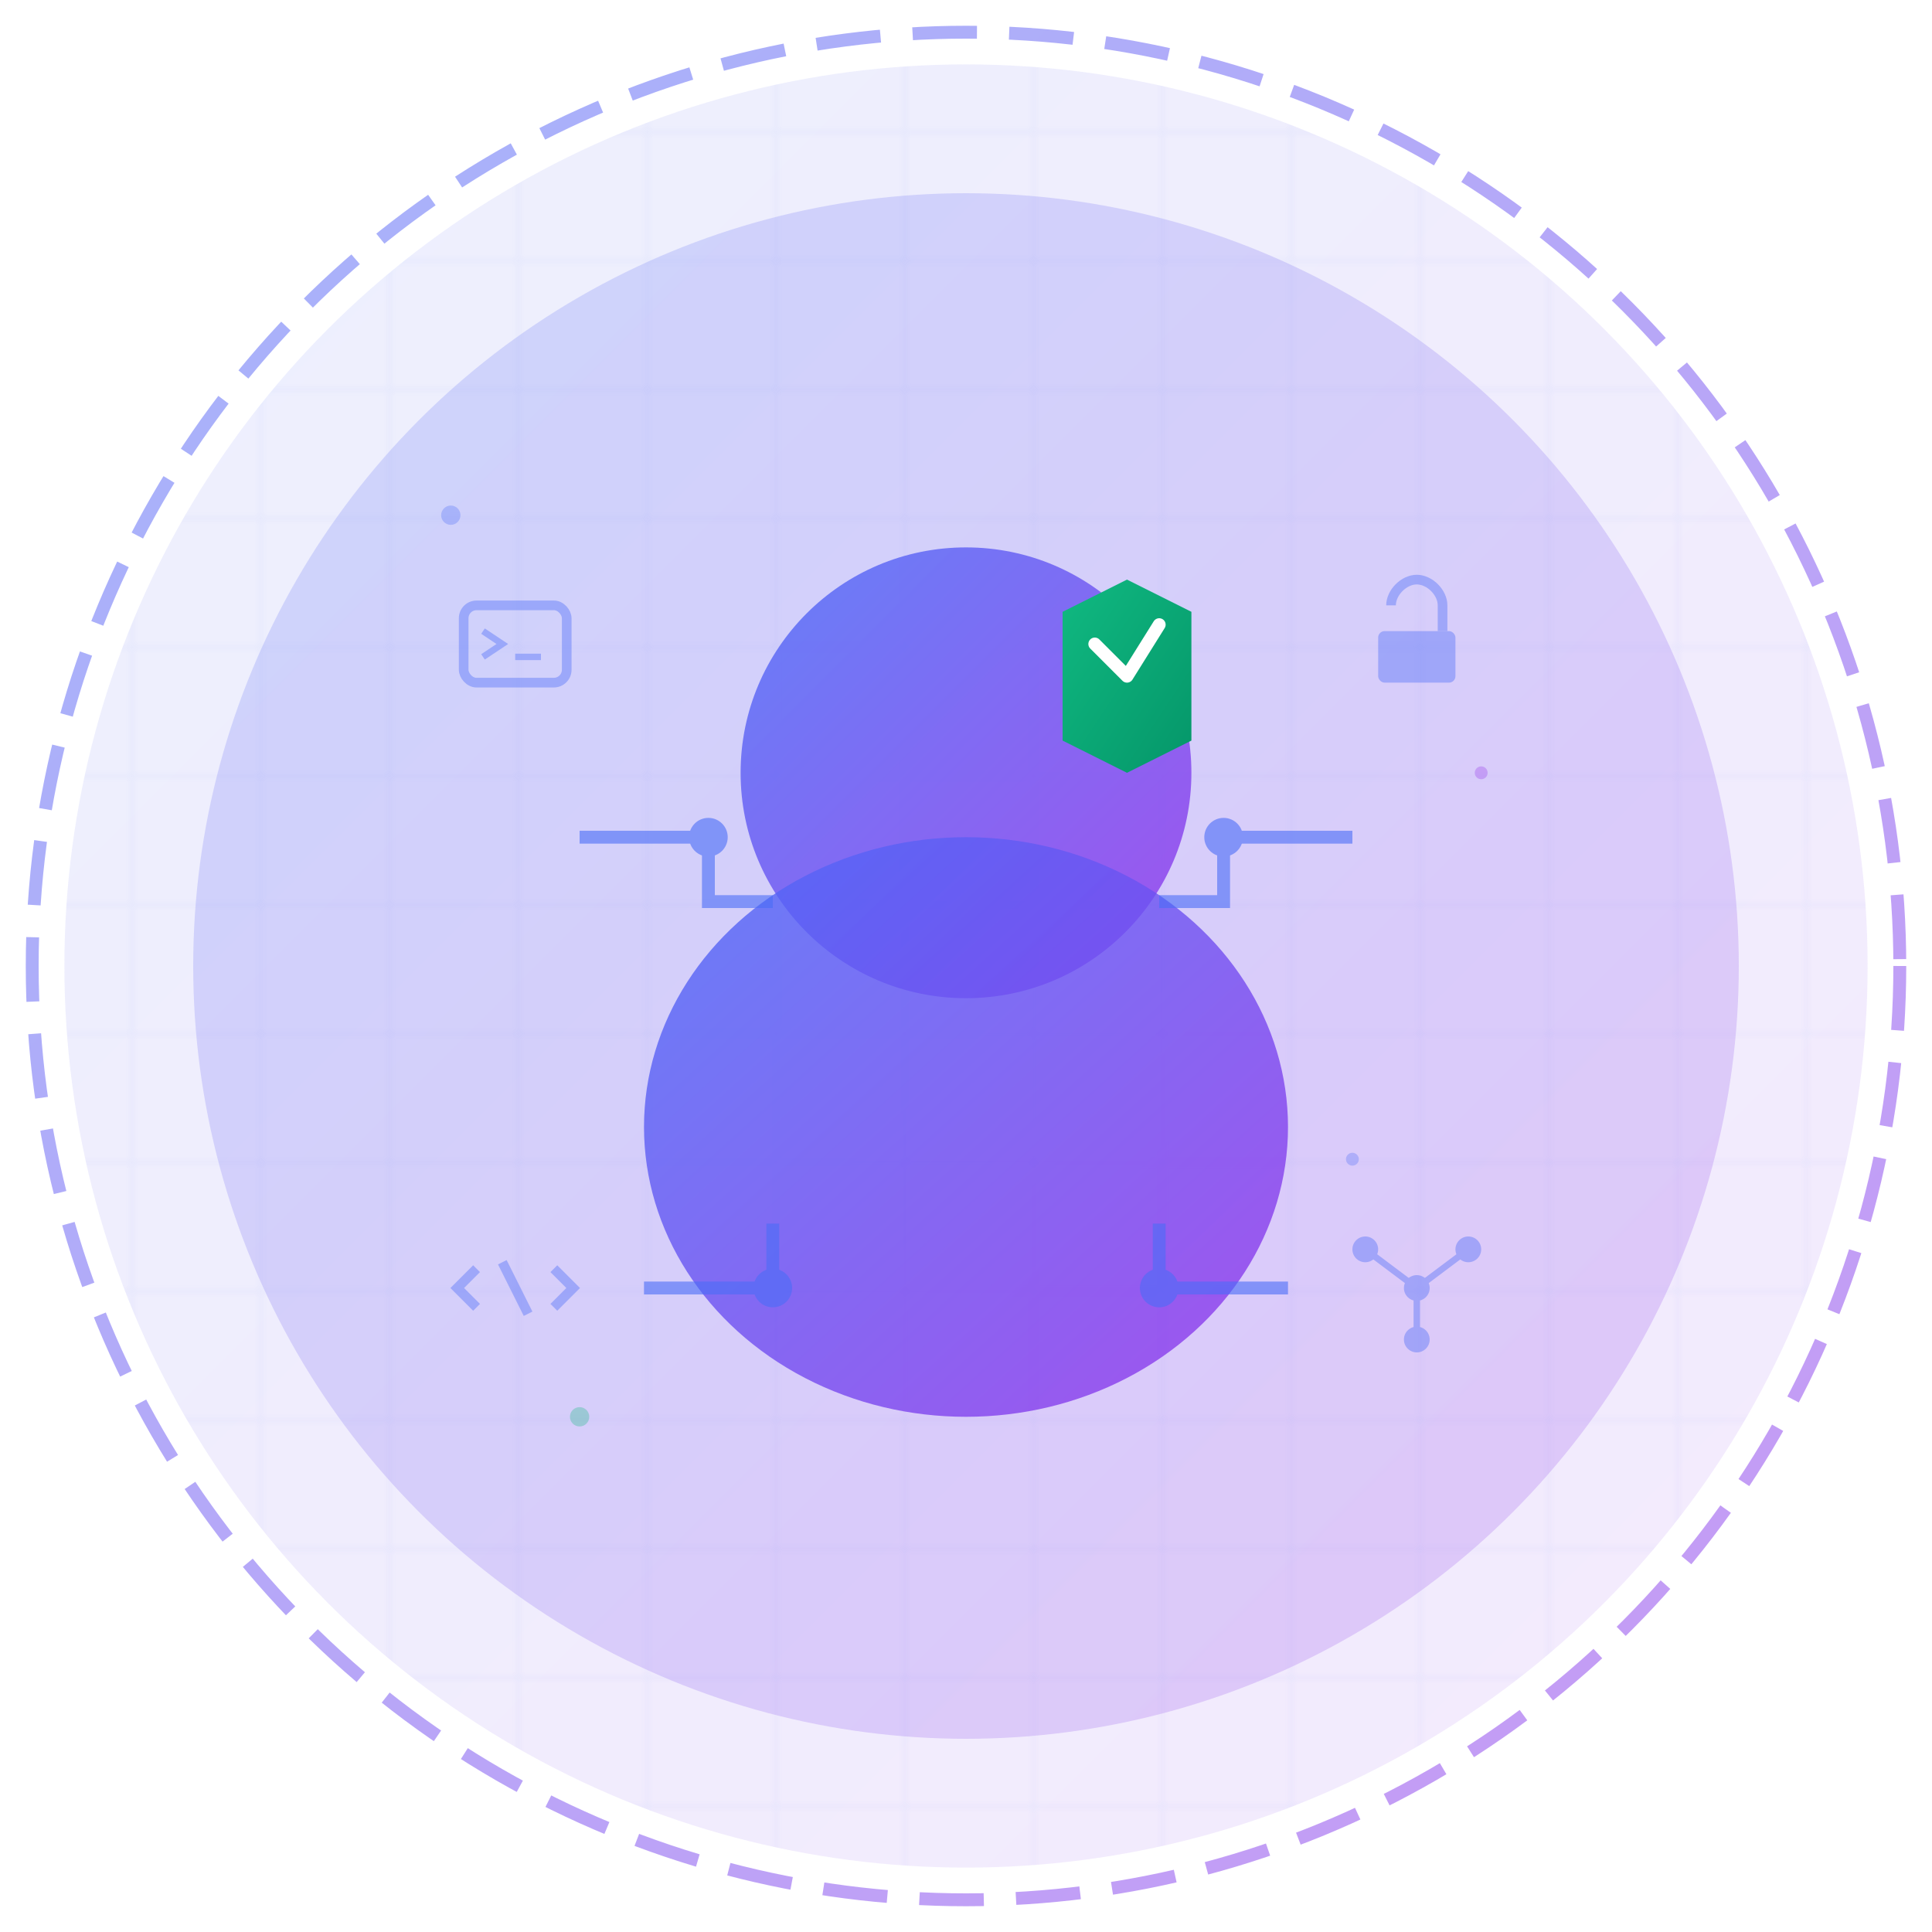 <svg width="300" height="300" viewBox="0 0 300 300" fill="none" xmlns="http://www.w3.org/2000/svg">
  <defs>
    <linearGradient id="profileGradient" x1="0%" y1="0%" x2="100%" y2="100%">
      <stop offset="0%" style="stop-color:#4A6CF7;stop-opacity:1" />
      <stop offset="100%" style="stop-color:#9333EA;stop-opacity:1" />
    </linearGradient>
    <linearGradient id="shieldGradient" x1="0%" y1="0%" x2="100%" y2="100%">
      <stop offset="0%" style="stop-color:#10B981;stop-opacity:1" />
      <stop offset="100%" style="stop-color:#059669;stop-opacity:1" />
    </linearGradient>
    <filter id="glow">
      <feGaussianBlur stdDeviation="3" result="coloredBlur"/>
      <feMerge> 
        <feMergeNode in="coloredBlur"/>
        <feMergeNode in="SourceGraphic"/>
      </feMerge>
    </filter>
  </defs>
  
  <!-- Background Circle -->
  <circle cx="150" cy="150" r="140" fill="url(#profileGradient)" opacity="0.1"/>
  <circle cx="150" cy="150" r="120" fill="url(#profileGradient)" opacity="0.2"/>
  
  <!-- Tech Grid Pattern -->
  <g opacity="0.1">
    <defs>
      <pattern id="grid" width="20" height="20" patternUnits="userSpaceOnUse">
        <path d="M 20 0 L 0 0 0 20" fill="none" stroke="#4A6CF7" stroke-width="0.5"/>
      </pattern>
    </defs>
    <circle cx="150" cy="150" r="140" fill="url(#grid)"/>
  </g>
  
  <!-- Main Profile Icon -->
  <g transform="translate(150, 150)">
    <!-- Head -->
    <circle cx="0" cy="-30" r="35" fill="url(#profileGradient)" opacity="0.8"/>
    
    <!-- Body -->
    <ellipse cx="0" cy="25" rx="50" ry="45" fill="url(#profileGradient)" opacity="0.8"/>
    
    <!-- Security Badge/Shield -->
    <g transform="translate(25, -45)">
      <path d="M0,-15 L10,-10 L10,10 L0,15 L-10,10 L-10,-10 Z" 
            fill="url(#shieldGradient)" 
            filter="url(#glow)"/>
      <path d="M-5,-5 L0,0 L5,-8" 
            stroke="white" 
            stroke-width="2" 
            fill="none" 
            stroke-linecap="round" 
            stroke-linejoin="round"/>
    </g>
    
    <!-- Tech Elements -->
    <g opacity="0.6">
      <!-- Circuit Lines -->
      <path d="M-60,-20 L-40,-20 L-40,-10 L-30,-10" 
            stroke="#4A6CF7" 
            stroke-width="2" 
            fill="none"/>
      <path d="M60,-20 L40,-20 L40,-10 L30,-10" 
            stroke="#4A6CF7" 
            stroke-width="2" 
            fill="none"/>
      <path d="M-50,50 L-30,50 L-30,40" 
            stroke="#4A6CF7" 
            stroke-width="2" 
            fill="none"/>
      <path d="M50,50 L30,50 L30,40" 
            stroke="#4A6CF7" 
            stroke-width="2" 
            fill="none"/>
      
      <!-- Tech Nodes -->
      <circle cx="-40" cy="-20" r="3" fill="#4A6CF7"/>
      <circle cx="40" cy="-20" r="3" fill="#4A6CF7"/>
      <circle cx="-30" cy="50" r="3" fill="#4A6CF7"/>
      <circle cx="30" cy="50" r="3" fill="#4A6CF7"/>
    </g>
  </g>
  
  <!-- Outer Ring Animation -->
  <circle cx="150" cy="150" r="145" 
          fill="none" 
          stroke="url(#profileGradient)" 
          stroke-width="2" 
          opacity="0.5"
          stroke-dasharray="10,5">
    <animateTransform
      attributeName="transform"
      attributeType="XML"
      type="rotate"
      from="0 150 150"
      to="360 150 150"
      dur="20s"
      repeatCount="indefinite"/>
  </circle>
  
  <!-- Cybersecurity Icons -->
  <g opacity="0.4">
    <!-- Lock Icon -->
    <g transform="translate(220, 100)">
      <rect x="-6" y="-2" width="12" height="8" rx="1" fill="#4A6CF7"/>
      <path d="M-4,-6 C-4,-8 -2,-10 0,-10 C2,-10 4,-8 4,-6 L4,-2" 
            stroke="#4A6CF7" 
            stroke-width="1.5" 
            fill="none"/>
    </g>
    
    <!-- Terminal Icon -->
    <g transform="translate(80, 100)">
      <rect x="-8" y="-6" width="16" height="12" rx="2" fill="none" stroke="#4A6CF7" stroke-width="1.5"/>
      <path d="M-5,-2 L-2,0 L-5,2" stroke="#4A6CF7" stroke-width="1" fill="none"/>
      <line x1="0" y1="2" x2="4" y2="2" stroke="#4A6CF7" stroke-width="1"/>
    </g>
    
    <!-- Network Icon -->
    <g transform="translate(220, 200)">
      <circle cx="0" cy="0" r="2" fill="#4A6CF7"/>
      <circle cx="-8" cy="-6" r="2" fill="#4A6CF7"/>
      <circle cx="8" cy="-6" r="2" fill="#4A6CF7"/>
      <circle cx="0" cy="8" r="2" fill="#4A6CF7"/>
      <line x1="0" y1="0" x2="-8" y2="-6" stroke="#4A6CF7" stroke-width="1"/>
      <line x1="0" y1="0" x2="8" y2="-6" stroke="#4A6CF7" stroke-width="1"/>
      <line x1="0" y1="0" x2="0" y2="8" stroke="#4A6CF7" stroke-width="1"/>
    </g>
    
    <!-- Code Icon -->
    <g transform="translate(80, 200)">
      <path d="M-6,-3 L-9,0 L-6,3" stroke="#4A6CF7" stroke-width="1.5" fill="none"/>
      <path d="M6,-3 L9,0 L6,3" stroke="#4A6CF7" stroke-width="1.5" fill="none"/>
      <line x1="-2" y1="-4" x2="2" y2="4" stroke="#4A6CF7" stroke-width="1.5"/>
    </g>
  </g>
  
  <!-- Floating Particles -->
  <g opacity="0.3">
    <circle cx="70" cy="80" r="1.5" fill="#4A6CF7">
      <animate attributeName="cy" values="80;60;80" dur="3s" repeatCount="indefinite"/>
    </circle>
    <circle cx="230" cy="120" r="1" fill="#9333EA">
      <animate attributeName="cy" values="120;100;120" dur="2.5s" repeatCount="indefinite"/>
    </circle>
    <circle cx="90" cy="220" r="1.5" fill="#10B981">
      <animate attributeName="cy" values="220;200;220" dur="4s" repeatCount="indefinite"/>
    </circle>
    <circle cx="210" cy="180" r="1" fill="#4A6CF7">
      <animate attributeName="cy" values="180;160;180" dur="3.5s" repeatCount="indefinite"/>
    </circle>
  </g>
</svg>
